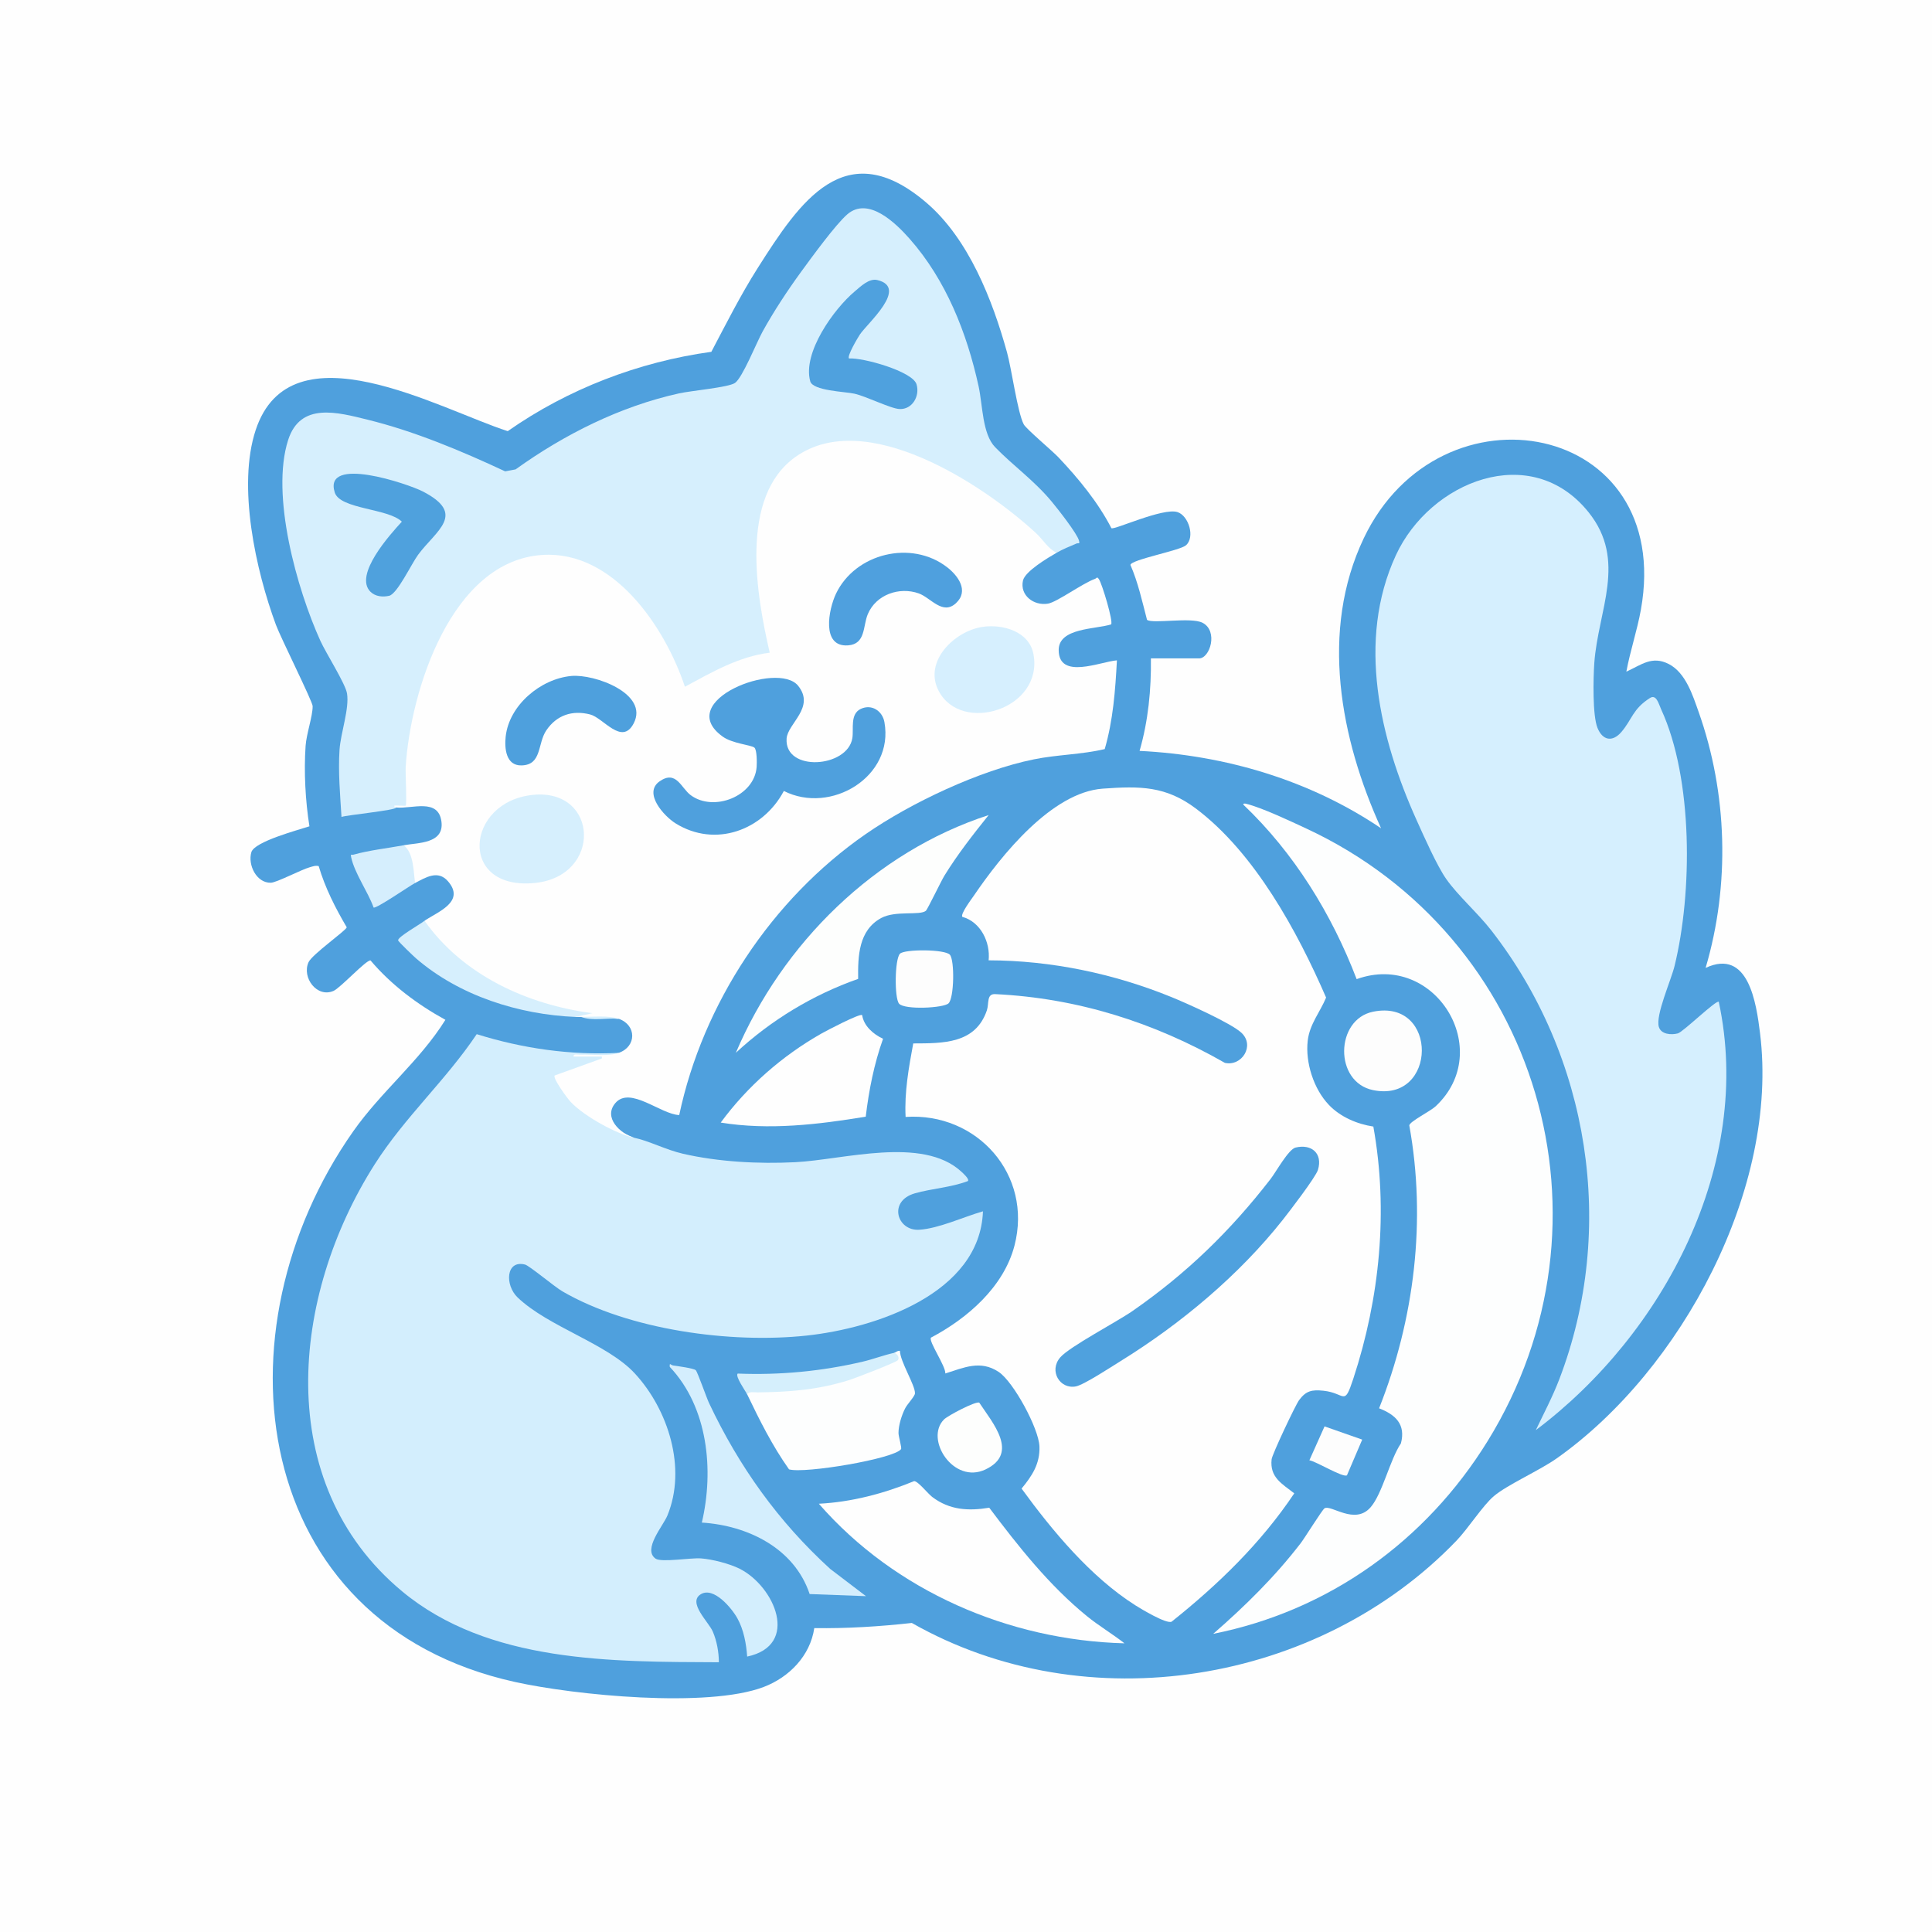 <?xml version="1.0" encoding="UTF-8"?>
<svg id="_图层_2" data-name="图层 2" xmlns="http://www.w3.org/2000/svg" viewBox="0 0 1024 1024">
  <defs>
    <style>
      .cls-1 {
        fill: #d3eefd;
      }

      .cls-2 {
        fill: #d6effd;
      }

      .cls-3 {
        fill: #4fa0dd;
      }

      .cls-4 {
        fill: #d6effe;
      }

      .cls-5 {
        fill: #4fa1dd;
      }

      .cls-6 {
        fill: #d4eefd;
      }

      .cls-7 {
        fill: #fdfefd;
      }

      .cls-8 {
        fill: #4fa1de;
      }

      .cls-9 {
        fill: #d5effe;
      }

      .cls-10 {
        fill: #4ea0dd;
      }

      .cls-11 {
        fill: #d5eefd;
      }

      .cls-12 {
        fill: #fefefe;
      }

      .cls-13 {
        fill: #4fa0de;
      }

      .cls-14 {
        fill: #d5effc;
      }

      .cls-15 {
        fill: #fdfefe;
      }

      .cls-16 {
        fill: #fdfdfd;
      }
    </style>
  </defs>
  <g id="_图层_1-2" data-name="图层 1">
    <g>
      <rect class="cls-12" width="1024" height="1024"/>
      <path class="cls-3" d="M610,349c.22,16.44-1.42,33.15-6,48.99,45.52,2.25,90.25,15.53,127.99,41.01-21.6-47.5-32.54-104.57-9.18-153.69,40.48-85.11,164.85-61.97,146.89,37.89-1.97,10.95-5.67,21.82-7.7,32.79,7.95-3.59,13.58-8.63,22.53-4.02s12.71,16.73,15.74,25.26c15.35,43.17,16.73,91.87,3.74,135.77,22.75-10.56,26.88,18.71,28.85,34.64,10.14,82-41.55,178.42-107.54,225.17-9.47,6.71-26.2,13.98-33.55,20.17-5.74,4.83-13.71,17.27-19.74,23.54-73.15,76.19-196.15,96.35-288.75,43.68-17.14,1.9-34.44,2.98-51.69,2.73-2.19,14.7-13.3,26.08-26.9,31.23-29.74,11.26-99.9,4.36-131.69-2.67-140.78-31.12-160.13-186.06-85.81-291.83,14.94-21.26,35.2-37.22,48.88-59.13-14.87-8.17-28.69-18.52-39.7-31.49-2.22-.37-15.98,14.6-19.61,16.17-8.79,3.81-16.91-7.11-13.23-15.22,1.89-4.17,20.13-16.95,20.24-18.51-6.03-10.25-11.48-20.96-14.86-32.42-1.63-.46-3.18.17-4.72.6-4.58,1.27-17.56,8.14-20.66,8.21-7.58.18-12.3-9.45-10.31-16.19,1.67-5.67,24.88-11.76,30.78-13.72-2.15-13.47-2.96-28.85-2.04-42.53.44-6.47,3.77-15.78,3.75-21.16,0-2.36-16.94-36.26-19.45-43.05-10.68-28.85-20.57-73.55-10.76-103.26,18.59-56.3,97.52-11.05,133.6.56,31.83-22.3,69.31-36.73,107.92-42.05,7.82-14.83,15.5-30.12,24.58-44.42,22.33-35.16,46.43-71.41,89.43-34.6,22.36,19.14,35.01,51.52,42.7,79.3,2.5,9.02,5.54,31.75,8.86,38.14,1.27,2.44,15.02,13.93,18.45,17.55,10.58,11.18,20.95,23.78,28.02,37.51,1.46,1.08,27.32-10.98,35-8.54,5.94,1.88,9.46,13.31,4.51,17.61-3.27,2.84-29.13,7.58-29.42,10.41,4.07,9.33,6.21,19.28,8.79,29.1,3.12,2.25,23.29-1.61,29.44,1.56,8.38,4.32,3.97,18.87-1.87,18.87h-25.5Z"/>
      <path class="cls-12" d="M704.35,585.65c6.15,6.39,14.88,10.12,23.55,11.45,8.01,44.56,3.45,90.82-10.63,133.67-4.96,15.09-4.06,7.56-15.87,6.34-6.03-.62-9.14,0-12.83,4.95-1.98,2.66-14.31,28.79-14.59,31.42-1.03,9.57,5.43,12.89,12.01,18.02-17.71,26.45-40.24,48.27-65.02,68.04-2.79,1.27-15.98-6.63-19.27-8.73-23.62-15-43.91-39.39-60.24-61.83,5.52-6.7,9.8-13.08,9.47-22.32-.35-9.58-13.74-34.26-21.59-39.5-9.71-6.48-18.45-2.27-28.3.81.28-3.87-8.95-16.95-7.62-18.99,19.34-10.19,38.59-26.88,44.28-48.78,9.76-37.52-19.8-70.74-57.71-68.2-.67-13.14,1.67-26.11,4.05-38.96,15.88-.05,32.98.2,39.01-17.49,1.26-3.71-.26-8.88,4.44-8.64,43.49,2.09,84.19,14.95,121.73,36.44,8.92,1.98,16.02-9.06,8.83-15.9-5.42-5.14-29.14-15.71-37.06-18.94-30.55-12.46-63.88-19.45-96.99-19.51.99-9.57-4.19-20.37-13.95-23.05-1.09-1.54,4.84-9.36,6.14-11.27,14.44-21.23,41.21-54.73,68.32-56.68,19.78-1.42,33.4-1.43,49.39,10.59,31.07,23.38,53.75,65.07,68.96,100.15-3.12,7.6-8.74,14.06-9.74,22.86-1.33,11.56,3.19,25.68,11.24,34.04Z"/>
      <path class="cls-1" d="M328,558c-.19,3.64-8.27,4.35-9.57,1.59-5-.39-9.81-.25-14.43.41,4.64-1.04,10.34-.64,15,0,2.27,1.07,1.85,2.37-.4,3.26l-22.39,8.08c4.37,9.49,10.89,14.53,19.21,20.19,6.16,4.19,13.7,8.79,20.57,11.47,7.85,1.61,17.03,6.46,25.99,8.51,18.92,4.34,40.11,5.45,59.5,4.48,25.42-1.27,67.46-13.98,88.03,4.99.86.79,4.46,3.98,3.48,5.02-8.95,3.4-18.96,3.9-28.04,6.47-14.37,4.07-9.59,20.04,2.24,19.32,10.36-.63,23.73-6.9,33.8-9.77-1.61,43.7-57.25,62-93.61,65.88-40.19,4.28-93.97-2.95-129.3-23.46-4.25-2.47-17.49-13.63-19.84-14.21-10.17-2.53-10.73,10.91-3.89,17.45,16.32,15.61,47.55,24.45,62.17,40.33,17.68,19.2,27.54,50.15,17.22,75.24-2.27,5.53-13.21,17.94-6.3,22.84,3.05,2.17,18.55-.52,24.11-.11,5.94.44,15.19,2.82,20.5,5.5,18.5,9.31,32.11,40.54,3.97,46.54-.49-6.85-1.84-14.27-5.2-20.3-3.03-5.44-12.55-16.88-19.37-12.75-7.18,4.35,4.15,14.67,6.34,19.78s3.21,11.01,3.23,16.28c-56.64-.26-122.09.47-167.9-37.6-69.09-57.42-58.77-156.81-14.52-226.31,15.98-25.1,37.59-44.4,54.07-68.99,24.43,7.62,49.66,11.24,75.34,9.9Z"/>
      <path class="cls-12" d="M560,293c-4.5,2.58-16.71,9.8-17.81,14.72-1.74,7.84,5.74,13.48,13.26,12.22,4.74-.79,18.26-10.74,24.89-13.12,1.07-.38.99-1.47,2.13.2,1.67,2.43,7.68,22.47,6.45,23.91-8.17,2.64-27.79,1.76-27.79,13.57,0,16.04,22.32,6.11,30.86,5.5-.85,15.86-2.01,31.73-6.46,47.03-12.29,2.91-25.14,2.91-37.56,5.44-28.76,5.84-65.19,23-89.28,39.72-49.62,34.43-86.18,89.71-98.69,148.82-9.88-.41-26.04-15.51-33.85-6.36-6.52,7.64,2.47,16.13,9.86,18.36-8.89-1.82-26.2-11.2-33.54-18.96-1.64-1.73-9.68-12.62-8.46-14.03l25-9.02v-.99s-14.99,0-14.99,0c-.22-1.76,2.26-.95,3.49-1,6.52-.27,14.68,1.07,20.51-1,9.42-3.35,9.43-14.65,0-18-6.65-.4-13.32-.74-20-1h-3c.09-.84-.14-1.61-.88-1.79-23.36-5.65-41.34-11.12-60.54-26.62-7.11-5.74-16.92-13.8-18.58-22.59,6.9-4.71,21.83-10.03,12.42-20.92-5.31-6.15-11.82-2.03-17.42.92l-2.13-.9c.08-6.39-1.39-12.02-4.41-16.91l.54-2.2c7.49-1.39,21.39-.76,19.97-12.41-1.55-12.75-15.54-6.78-23.97-7.59-5.88.04-.36-3.42,3.28-3.59-3.35-44.43,19.1-125.91,71.35-132.02,39.35-4.6,67.87,35.86,79.49,68.67,13.01-7.98,26.81-13.58,41.41-16.79-7.02-31.34-15.41-82.12,14.97-103.74,40.82-29.04,111.1,19.65,139.34,50.09l.16,2.38Z"/>
      <path class="cls-9" d="M910.99,531c18.49,86.11-29.24,176.08-96.98,227,4.25-8.9,8.94-17.78,12.47-27.02,30.48-79.74,16.07-170.91-36.09-237.88-7.13-9.15-17.6-18.32-23.83-27.17-4.94-7-11.98-22.92-15.74-31.26-19.48-43.19-31.83-95.15-10.99-140.35,18.06-39.18,71.64-60.84,102.15-22.81,20.59,25.66,4.97,52,3.03,79.99-.55,7.87-1,27.59,1.69,34.29s7.97,7.71,12.72,2.12c5.72-6.73,5.95-12.14,15.07-17.94,3.46-2.2,4.64,3.15,5.98,6.05,16.95,36.78,16.59,97.18,7.07,136-1.9,7.73-10.15,25.99-8.32,32.25,1.17,4,6.59,4.37,10.05,3.46,2.83-.74,20.47-18,21.73-16.75Z"/>
      <path class="cls-2" d="M210,428c-.01,1.47-26.07,3.95-29,5-.72-11.71-1.81-23.76-1.05-35.54.59-8.97,5.28-21.77,3.98-29.9-.83-5.17-11.17-21.4-14.11-27.88-12.47-27.5-26.46-77.26-17.1-106.46,6.47-20.19,26.08-14.73,42.29-10.73,24.82,6.12,49.65,16.55,72.74,27.34l5.54-1.05c25.76-18.51,55.5-33.44,86.7-40.3,6.44-1.42,25.96-3.12,29.52-5.48,3.97-2.64,11.51-21.53,14.7-27.3,5.9-10.68,13.19-21.75,20.38-31.62,5.4-7.4,18.29-25.13,24.51-30.49,11.13-9.58,25.6,4.6,32.93,12.87,19.37,21.88,30.47,50.05,36.66,78.34,2.18,9.96,1.92,25.19,8.77,32.23,9.58,9.87,20.59,17.52,30.06,28.94,3.1,3.74,13.39,16.78,14.39,20.62.54,2.05-.37,1.08-1.31,1.47-3.6,1.53-7.21,2.97-10.6,4.92-4.68-2.33-7.05-6.89-10.99-10.51-27.92-25.72-90.16-66.71-127.35-40.33-29.94,21.24-20.73,73.36-13.69,103.8-16.39,1.99-30.75,10.39-44.95,18.04-10.51-31.54-37.69-72.18-75.39-69.87-48.51,2.98-70.08,72.12-72.61,112.38-.2,3.22.72,19.77,0,20.5-.32.32-4.77-.24-6,0-.17,1.14,1,.92,1,.99Z"/>
      <path class="cls-15" d="M643,865.99c16.85-14.66,32.77-30.32,46.41-48.08,2.18-2.84,11.41-17.72,12.6-18.46,3.44-2.16,16.03,9.07,24.41-.53,6.31-7.22,10.3-25.4,16.1-33.89,2.66-10.13-2.92-15.24-11.57-18.6,18.74-47.24,25.1-99.66,16.01-149.94.16-2.05,11.13-7.49,13.93-10.1,31.87-29.75-.39-82.34-41.84-67.43-13.21-34.52-33.21-66.96-60.05-92.47-.15-.77.92-.61,1.47-.48,8.53,2.13,23.45,9.2,31.88,13.12,123.51,57.42,168.03,208.4,96.06,324.78-32.69,52.85-84.07,89.84-145.42,102.07Z"/>
      <path class="cls-12" d="M596,870.99c-61.32-1.59-121.67-27.71-162-73.98,17.37-.87,34.51-5.42,50.53-11.99,2.08.04,7.29,6.68,9.56,8.39,9.2,6.97,19.14,7.54,30.23,5.71,15.42,20.49,31.68,41.09,51.67,57.39,6.39,5.22,13.53,9.41,20.01,14.48Z"/>
      <path class="cls-7" d="M524,432.01c-8.27,10.32-16.46,20.78-23.42,32.07-1.79,2.91-9.02,17.99-9.84,18.66-3.2,2.64-16.1-.28-23.67,3.82-12,6.51-12.39,20.14-12.23,32.27-24.04,8.45-46.17,21.87-64.82,39.16,24.63-57.9,73.67-106.43,133.99-125.99Z"/>
      <path class="cls-15" d="M474,717c.82-.18,1.82-1.3,2.99-1,.04,5.56,8.2,18.35,7.96,22.55-.08,1.49-4.03,5.65-5.13,7.77-1.89,3.62-3.6,9.12-3.6,13.18,0,1.85,1.84,7.84,1.35,8.56-3.46,5.07-51.14,13.14-59.37,10.73-8.88-12.55-15.58-26-22.2-39.79l-.6-2.18c17.48-.93,33.13-2.34,50.61-6.23,4.05-.9,28.02-9.83,27.87-11.37-.07-.74-.05-1.48.12-2.22Z"/>
      <path class="cls-12" d="M456.96,538.03c.87,5.81,6,10.2,11.08,12.54-4.75,13.3-7.51,27.28-9.18,41.29-25.28,4.17-51.35,7.29-76.86,3.13,14.12-19.2,32.58-35.39,53.33-47.16,2.72-1.55,20.46-10.84,21.63-9.8Z"/>
      <path class="cls-6" d="M368.77,726.23c.94.94,5.69,14.56,7.05,17.45,15.89,33.64,36.66,62.74,64.16,87.84l19.01,14.48-29.86-1.12c-8.11-24.31-32.82-36.35-57.14-37.88,6.51-27.79,3.26-61.08-16.99-82.51-.22-2.64.45-.96,1.76-.77,2.27.33,10.98,1.5,12,2.51Z"/>
      <path class="cls-16" d="M727.73,536.23c34.9-7.12,34.09,48.56,0,41.55-20.74-4.27-20.07-37.45,0-41.55Z"/>
      <path class="cls-2" d="M225,488c20.25,28.84,54.59,44.54,89,49.01l-9,1.99c-30.03-1.26-61.55-11.22-84.47-31.03-1.41-1.22-9.19-8.68-9.5-9.5-.65-1.71,12.2-8.85,13.98-10.47Z"/>
      <path class="cls-7" d="M500.34,752.34c2.03-2.04,16.98-9.9,18.7-8.89,7.09,10.75,21.3,26.82,3.3,35.39-16.97,8.08-32.4-16.09-22-26.5Z"/>
      <path class="cls-16" d="M502.77,531.77c-2.61,2.56-23.35,3.55-26.24.2-2.53-2.94-2.32-23.58.46-26.47,2.39-2.5,23.91-2.43,26.47.54s2.28,22.82-.7,25.73Z"/>
      <path class="cls-11" d="M214,448c5.33,4.23,5.11,13.75,6,20-2.91,1.53-20.77,13.88-21.99,13-2.96-8.32-10.05-18.08-11.89-26.64-.44-2.05.13-1.05,1.32-1.39,8.19-2.31,18.07-3.4,26.56-4.97Z"/>
      <path class="cls-14" d="M474,717c1.54.58,2.93,2.46,1.9,3.91-.81,1.15-22.72,9.6-25.91,10.59-16.82,5.19-31.01,6.27-48.51,6.49-1.69.02-4.44-.64-5.49,1.02-.79-1.65-6.48-9.55-5-10.99,22.34.89,44.49-1.21,66.21-6.3,5.64-1.32,11.11-3.45,16.79-4.71Z"/>
      <path class="cls-16" d="M722,763.02l-8.08,18.92c-2.01,1.44-16.53-7.5-19.92-7.95l8.04-17.97,19.96,7Z"/>
      <path class="cls-2" d="M328,540c-6.41-.6-13.94,1.28-20-1,6.1,0,14.64-.91,20,1Z"/>
      <path class="cls-8" d="M686.71,608.22c8.51-2.04,14.46,3.18,11.83,11.83-1.17,3.85-15.15,22.07-18.58,26.41-23.27,29.44-54.17,55.25-86.04,74.96-4.7,2.9-19.4,12.57-23.67,13.4-8.47,1.66-14.47-8.21-8.31-15.37,4.89-5.69,30.01-18.82,38.37-24.63,28.64-19.89,51.78-42.37,73.1-69.9,2.94-3.79,9.49-15.79,13.29-16.7Z"/>
      <path class="cls-3" d="M399.79,396.2c-1.98-1.4-11.63-2.12-16.72-5.77-26.46-18.95,29.16-40.4,39.96-26.96,9.22,11.48-5.62,20.05-6.12,28.02-1.11,17.85,32.29,15.48,34.85-.24.8-4.9-1.33-12.79,4.47-15.52s11.47,1.11,12.53,7c5.24,28.97-28.45,49.13-53.3,36.5-11.12,20.94-36.4,30.2-57.38,17.18-6.23-3.87-17.29-16.15-8.47-22.29s11.34,3.5,16.45,7.31c12.15,9.07,33.8.67,34.97-14.89.16-2.07.22-9.3-1.25-10.34Z"/>
      <path class="cls-2" d="M282.79,421.27c34.61-3.19,36.41,43.13.7,46.72-41,4.12-36.89-43.38-.7-46.72Z"/>
      <path class="cls-4" d="M520.76,332.26c10.78-1.59,24.76,2.41,27,14.48,5.4,29.08-38.29,42.65-50.32,19.32-8.04-15.59,8.54-31.62,23.32-33.8Z"/>
      <path class="cls-13" d="M506.69,319.69c-7.11,6.58-13.38-2.91-19.72-5.17-10.3-3.67-22.63.62-27,10.96-2.68,6.34-1.05,15.9-10.49,16.58-14.31,1.03-10.34-19.14-6.36-27.44,10.25-21.37,39.85-28.6,58.79-14.04,5.89,4.53,11.81,12.6,4.78,19.1Z"/>
      <path class="cls-10" d="M302.78,358.28c12.34-1.15,41.25,9.37,33.1,25.1-6.24,12.04-16.05-2.87-23.05-4.69-9.48-2.46-17.78.34-23.25,8.38-4.81,7.08-2.25,18.42-13.24,18.61-8.18.14-8.99-8.98-8.33-15.19,1.78-16.75,18.56-30.71,34.78-32.21Z"/>
      <path class="cls-8" d="M450,190c7.27-.55,33.74,6.8,35.79,13.71,1.85,6.21-2.23,13.38-9.01,13.09-4.69-.2-17.44-6.68-23.93-8.14-4.95-1.11-22.01-1.51-23.41-6.56-4.21-15.11,12.55-38.38,23.55-47.61,3.18-2.67,7.64-7.11,12.01-6.06,16.72,4.01-5.27,22.9-9.23,28.84-1.17,1.76-7,11.57-5.77,12.73Z"/>
      <path class="cls-5" d="M196.35,313.65c-8.94-8.94,10.32-30.27,16.63-37.15-7.08-7.08-32.74-6.55-35.55-15.46-6.27-19.86,38.87-4.57,46.61-.59,23.51,12.1,7.07,20.69-2.46,33.62-3.46,4.7-11.03,20.71-15.29,21.7-3.4.8-7.36.44-9.94-2.14Z"/>
    </g>
  </g>
</svg>